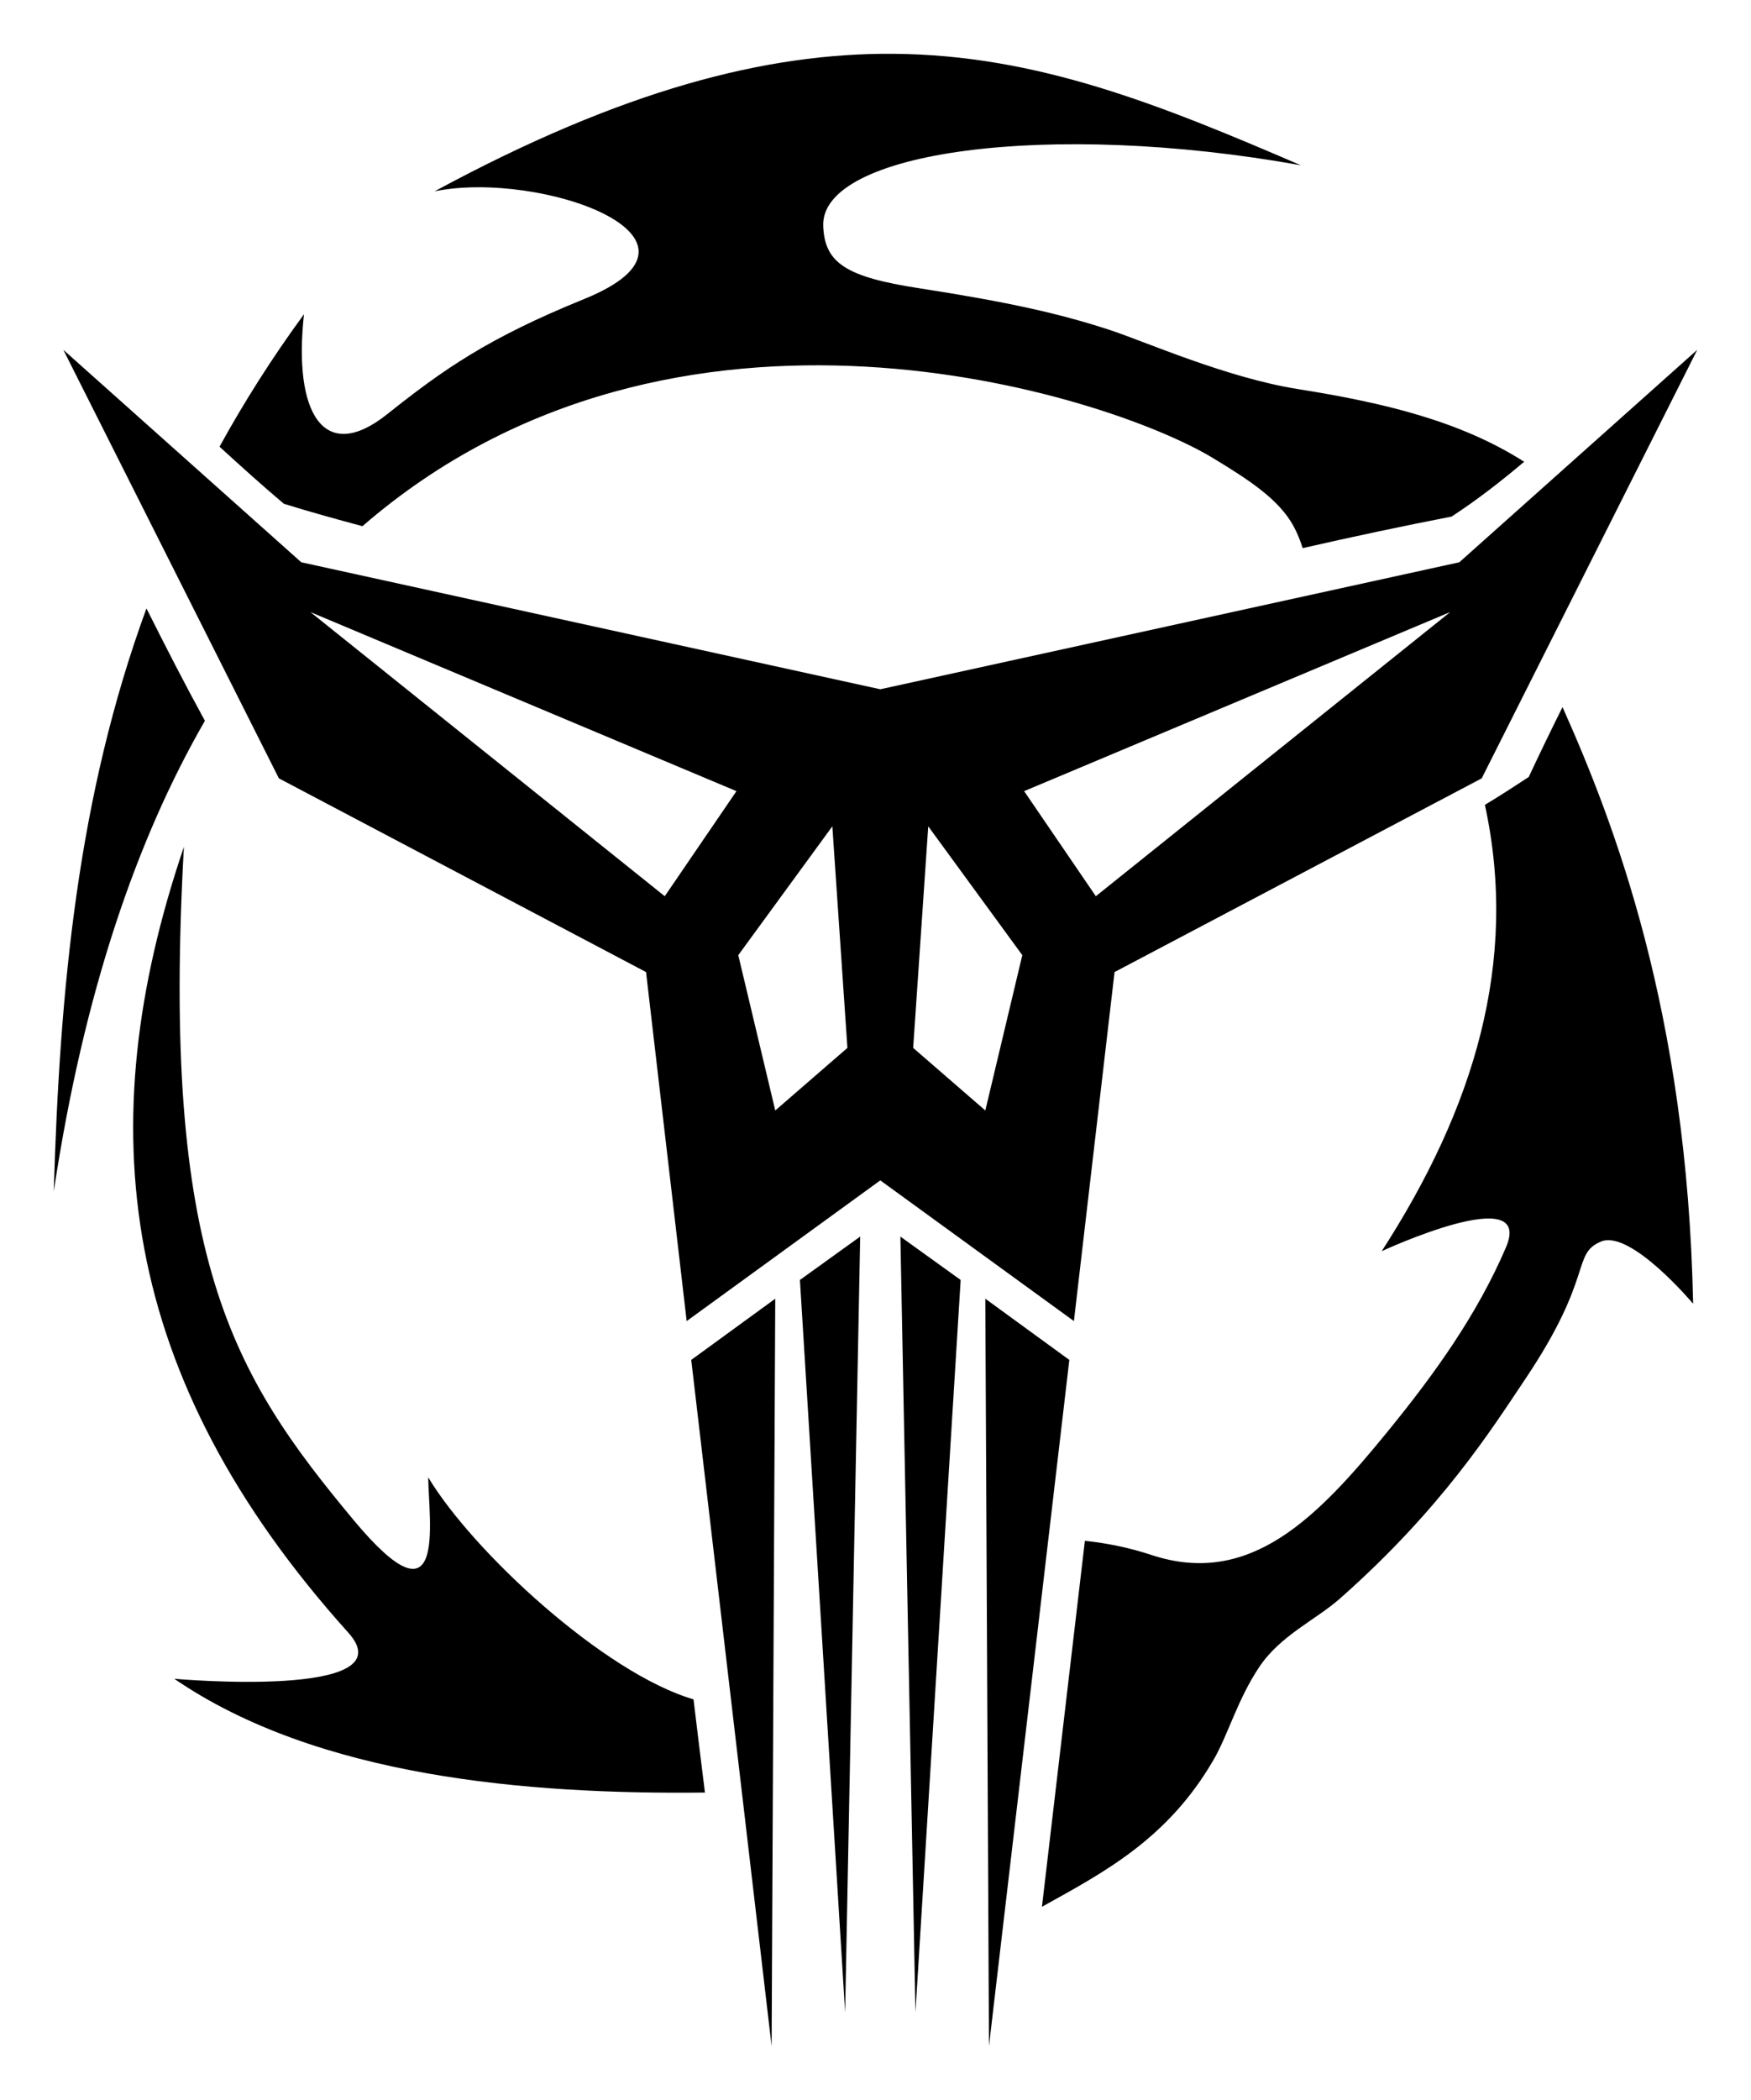 <?xml version="1.0" encoding="UTF-8" standalone="no"?>
<!-- Created with Inkscape (http://www.inkscape.org/) -->

<svg
   xmlns:dc="http://purl.org/dc/elements/1.1/"
   xmlns:cc="http://creativecommons.org/ns#"
   xmlns:rdf="http://www.w3.org/1999/02/22-rdf-syntax-ns#"
   xmlns:svg="http://www.w3.org/2000/svg"
   xmlns="http://www.w3.org/2000/svg"
   xmlns:sodipodi="http://sodipodi.sourceforge.net/DTD/sodipodi-0.dtd"
   xmlns:inkscape="http://www.inkscape.org/namespaces/inkscape"
   width="577.038"
   height="691.716"
   id="svg8393"
   version="1.1"
   inkscape:version="0.48.4 r9939"
   sodipodi:docname="neocrusaders.svg">
  <defs
     id="defs8395" />
  <sodipodi:namedview
     id="base"
     pagecolor="#ffffff"
     bordercolor="#666666"
     borderopacity="1.0"
     inkscape:pageopacity="0.0"
     inkscape:pageshadow="2"
     inkscape:zoom="0.7"
     inkscape:cx="292.73579"
     inkscape:cy="318.98342"
     inkscape:document-units="px"
     inkscape:current-layer="layer1"
     showgrid="false"
     inkscape:window-width="1920"
     inkscape:window-height="1027"
     inkscape:window-x="-8"
     inkscape:window-y="-8"
     inkscape:window-maximized="1"
     fit-margin-top="5"
     fit-margin-left="5"
     fit-margin-right="5"
     fit-margin-bottom="5"
     units="mm" />
  <g
     inkscape:label="Calque 1"
     inkscape:groupmode="layer"
     id="layer1"
     transform="translate(-86.481,-186.504)">
    <path
       inkscape:connector-curvature="0"
       style="fill:#000000;fill-opacity:1;stroke:none"
       d="m 380.944,204.227 c -41.937,-0.326 -89.347,11.846 -151.24,45.297 34.784,-7.094 98.5,15.508 49.209,35.515 -31.659,12.85 -46.301,23.151 -64.86,37.923 -20.925,16.655 -30.99,-0.428 -27.389,-32.957 -10.613,14.494 -19.791,29.014 -27.84,43.641 6.977,6.375 14.003,12.74 21.219,18.811 8.523,2.65 17.196,5.046 25.884,7.374 103.08,-89.371 245.849,-43.223 280.057,-22.573 12.686,7.658 22.042,13.909 26.787,22.573 1.296,2.366 2.209,4.802 3.01,7.223 16.32,-3.714 32.745,-7.222 49.059,-10.384 8.344,-5.422 16.219,-11.569 23.928,-18.059 -21.215,-13.525 -46.531,-19.486 -74.491,-23.928 -23.784,-3.778 -50.615,-15.753 -62.302,-19.563 -16.12,-5.256 -32.804,-9.058 -62.753,-13.694 -24.002,-3.715 -30.975,-8.307 -31.452,-20.466 -0.961,-24.521 74.14,-34.985 157.41,-20.015 -46.247,-19.893 -86.707,-36.349 -134.235,-36.719 z m -273.586,97.516 71.03,141.157 120.992,63.807 13.393,114.972 63.807,-46.35 63.807,46.35 13.393,-114.972 L 574.772,442.901 645.802,301.743 567.398,371.72 376.58,413.555 185.762,371.72 107.358,301.743 z m 27.389,85.176 c -22.693,61.867 -28.564,125.393 -30.549,192.022 9.906,-65.619 27.432,-116.223 49.811,-155.002 -6.647,-12.123 -12.999,-24.527 -19.262,-37.02 z m 54.025,1.204 140.405,58.991 -23.627,34.612 -116.778,-93.603 z m 375.617,0 -116.778,93.603 -23.627,-34.612 140.405,-58.991 z m 37.02,31.301 c -3.815,7.639 -7.526,15.299 -11.136,23.025 -4.753,3.118 -9.527,6.228 -14.447,9.18 11.24,51.826 -3.683,100.112 -34.01,147.026 0,0 50.475,-23.399 40.933,-1.204 -9.543,22.195 -23.421,41.564 -39.127,60.797 -22.929,28.077 -45.151,51.216 -77.652,40.481 -7.184,-2.373 -14.605,-3.912 -21.971,-4.665 -4.718,40.186 -9.431,80.354 -14.146,120.541 20.923,-11.584 41.533,-22.506 56.583,-48.457 4.745,-8.181 7.896,-19.885 15.049,-30.549 7.017,-10.461 18.614,-15.477 26.636,-22.573 33.599,-29.722 49.913,-55.71 61.098,-72.385 22.721,-33.873 15.099,-41.007 24.83,-45.146 9.732,-4.139 30.398,20.466 30.398,20.466 -1.944,-96.393 -26.197,-158.809 -43.039,-196.537 z m -240.63,39.277 4.966,72.986 -23.777,20.617 -12.189,-51.166 31,-42.437 z m 31.602,0 31,42.437 -12.189,51.166 -23.777,-20.617 4.966,-72.986 z m -245.295,6.772 c -31.304,92.17 -21.555,174.645 54.176,258.839 19.836,22.053 -57.336,15.199 -57.336,15.199 47.122,32.285 116.115,38.152 174.867,37.471 -1.274,-10.241 -2.538,-20.443 -3.762,-30.699 -29.399,-8.597 -72.729,-48.648 -87.433,-73.137 0.192,14.651 6.174,50.993 -24.529,14.146 C 162.894,639.079 139.54,600.927 147.087,465.474 z m 222.872,128.366 -19.864,14.296 14.898,241.232 4.966,-255.528 z m 13.243,0 4.966,255.528 14.898,-241.232 -19.864,-14.296 z m -41.234,20.466 -27.69,20.165 26.486,226.032 1.204,-246.198 z m 69.224,0 1.204,246.198 26.486,-226.032 -27.69,-20.165 z"
       id="path7294" />
  </g>
</svg>
